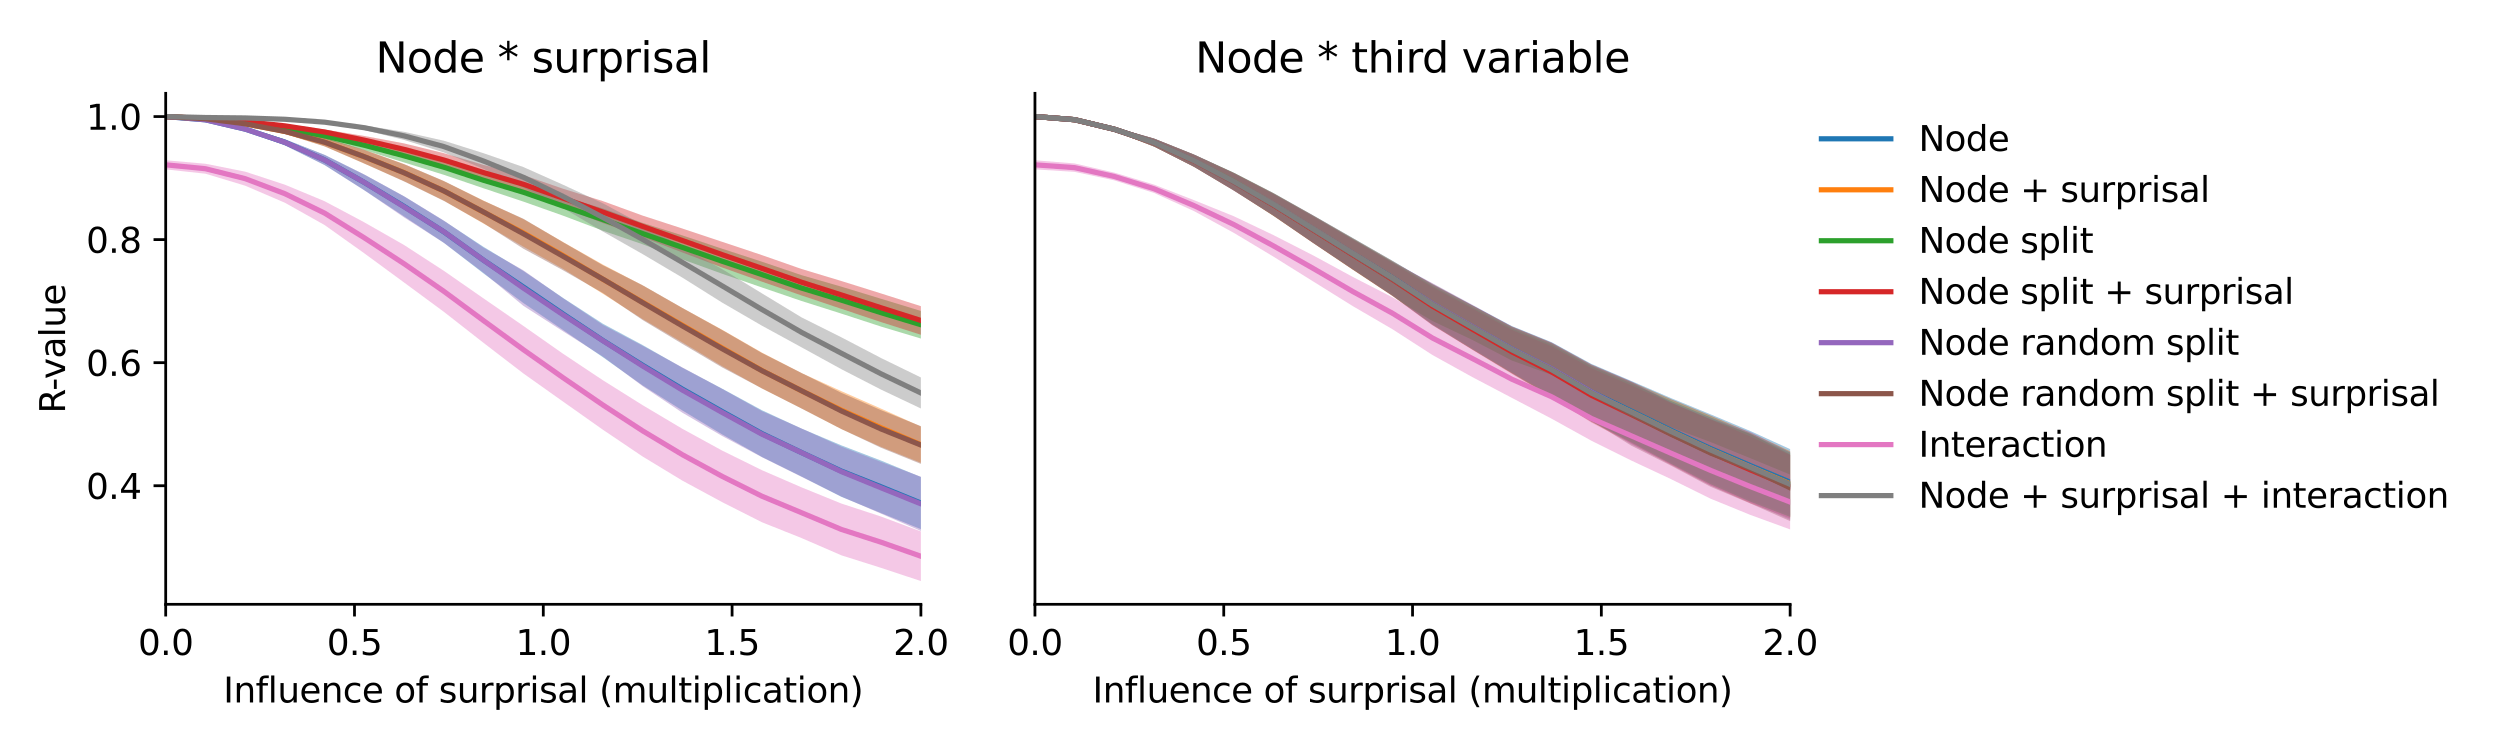 <?xml version="1.0" encoding="utf-8" standalone="no"?>
<!DOCTYPE svg PUBLIC "-//W3C//DTD SVG 1.1//EN"
  "http://www.w3.org/Graphics/SVG/1.1/DTD/svg11.dtd">
<svg xmlns:xlink="http://www.w3.org/1999/xlink" width="720pt" height="216pt" viewBox="0 0 720 216" xmlns="http://www.w3.org/2000/svg" version="1.1">
 <defs>
  <style type="text/css">*{stroke-linejoin: round; stroke-linecap: butt}</style>
 </defs>
 <g id="figure_1">
  <g id="patch_1">
   <path d="M 0 216 
L 720 216 
L 720 0 
L 0 0 
z
" style="fill: #ffffff"/>
  </g>
  <g id="axes_1">
   <g id="patch_2">
    <path d="M 47.72 174.04 
L 265.215 174.04 
L 265.215 26.88 
L 47.72 26.88 
z
" style="fill: #ffffff"/>
   </g>
   <g id="PolyCollection_1">
    <path d="M 47.72 33.569 
L 47.72 33.569 
L 59.167 34.616 
L 70.614 37.628 
L 82.061 41.856 
L 93.508 47.551 
L 104.956 54.807 
L 116.403 62.349 
L 127.85 69.939 
L 139.297 78.787 
L 150.744 87.281 
L 162.191 95.063 
L 173.638 102.887 
L 185.085 111.011 
L 196.532 118.219 
L 207.979 125.111 
L 219.427 131.599 
L 230.874 137.256 
L 242.321 143.082 
L 253.768 147.774 
L 265.215 152.391 
L 265.215 137.382 
L 265.215 137.382 
L 253.768 132.655 
L 242.321 128.266 
L 230.874 123.449 
L 219.427 118.143 
L 207.979 111.934 
L 196.532 105.923 
L 185.085 99.383 
L 173.638 93.242 
L 162.191 85.828 
L 150.744 78.052 
L 139.297 71.124 
L 127.85 63.615 
L 116.403 56.586 
L 104.956 50.308 
L 93.508 44.597 
L 82.061 40.104 
L 70.614 36.737 
L 59.167 34.378 
L 47.72 33.569 
z
" clip-path="url(#p547ce42633)" style="fill: #1f77b4; fill-opacity: 0.4"/>
   </g>
   <g id="PolyCollection_2">
    <path d="M 47.72 33.569 
L 47.72 33.569 
L 59.167 34.31 
L 70.614 36.011 
L 82.061 38.533 
L 93.508 42.166 
L 104.956 47.13 
L 116.403 52.187 
L 127.85 57.805 
L 139.297 64.416 
L 150.744 71.057 
L 162.191 77.474 
L 173.638 84.62 
L 185.085 91.92 
L 196.532 98.628 
L 207.979 105.477 
L 219.427 111.872 
L 230.874 117.643 
L 242.321 123.582 
L 253.768 128.732 
L 265.215 133.301 
L 265.215 122.842 
L 265.215 122.842 
L 253.768 117.694 
L 242.321 112.659 
L 230.874 107.461 
L 219.427 101.544 
L 207.979 94.967 
L 196.532 88.72 
L 185.085 82.195 
L 173.638 76.202 
L 162.191 69.728 
L 150.744 63.114 
L 139.297 57.802 
L 127.85 52.188 
L 116.403 47.298 
L 104.956 43.201 
L 93.508 39.732 
L 82.061 37.142 
L 70.614 35.309 
L 59.167 34.089 
L 47.72 33.569 
z
" clip-path="url(#p547ce42633)" style="fill: #ff7f0e; fill-opacity: 0.4"/>
   </g>
   <g id="PolyCollection_3">
    <path d="M 47.72 33.569 
L 47.72 33.569 
L 59.167 34.335 
L 70.614 35.753 
L 82.061 37.545 
L 93.508 40.03 
L 104.956 43.236 
L 116.403 46.796 
L 127.85 50.351 
L 139.297 54.245 
L 150.744 58.069 
L 162.191 62.125 
L 173.638 66.451 
L 185.085 70.358 
L 196.532 74.705 
L 207.979 78.845 
L 219.427 82.788 
L 230.874 86.697 
L 242.321 90.324 
L 253.768 94.065 
L 265.215 97.502 
L 265.215 89.551 
L 265.215 89.551 
L 253.768 86.058 
L 242.321 82.56 
L 230.874 79.258 
L 219.427 75.368 
L 207.979 71.636 
L 196.532 67.798 
L 185.085 64.197 
L 173.638 60.039 
L 162.191 56.583 
L 150.744 52.684 
L 139.297 49.629 
L 127.85 45.975 
L 116.403 42.983 
L 104.956 40.454 
L 93.508 38.247 
L 82.061 36.425 
L 70.614 35.078 
L 59.167 34.196 
L 47.72 33.569 
z
" clip-path="url(#p547ce42633)" style="fill: #2ca02c; fill-opacity: 0.4"/>
   </g>
   <g id="PolyCollection_4">
    <path d="M 47.72 33.57 
L 47.72 33.57 
L 59.167 34.235 
L 70.614 35.291 
L 82.061 36.687 
L 93.508 38.732 
L 104.956 41.581 
L 116.403 44.751 
L 127.85 48.053 
L 139.297 51.919 
L 150.744 55.727 
L 162.191 59.812 
L 173.638 64.256 
L 185.085 68.322 
L 196.532 72.725 
L 207.979 77.038 
L 219.427 81.117 
L 230.874 85.105 
L 242.321 88.949 
L 253.768 92.778 
L 265.215 96.415 
L 265.215 88.179 
L 265.215 88.179 
L 253.768 84.521 
L 242.321 80.935 
L 230.874 77.476 
L 219.427 73.469 
L 207.979 69.644 
L 196.532 65.819 
L 185.085 62.096 
L 173.638 57.924 
L 162.191 54.37 
L 150.744 50.429 
L 139.297 47.507 
L 127.85 44.124 
L 116.403 41.303 
L 104.956 39.166 
L 93.508 37.308 
L 82.061 35.809 
L 70.614 34.743 
L 59.167 34.065 
L 47.72 33.57 
z
" clip-path="url(#p547ce42633)" style="fill: #d62728; fill-opacity: 0.4"/>
   </g>
   <g id="PolyCollection_5">
    <path d="M 47.72 33.569 
L 47.72 33.569 
L 59.167 34.624 
L 70.614 37.623 
L 82.061 41.885 
L 93.508 47.544 
L 104.956 54.825 
L 116.403 62.637 
L 127.85 69.954 
L 139.297 78.582 
L 150.744 88.091 
L 162.191 95.441 
L 173.638 102.69 
L 185.085 111.217 
L 196.532 118.871 
L 207.979 125.57 
L 219.427 131.676 
L 230.874 137.341 
L 242.321 143.019 
L 253.768 147.946 
L 265.215 152.925 
L 265.215 137.305 
L 265.215 137.305 
L 253.768 133.054 
L 242.321 128.633 
L 230.874 123.418 
L 219.427 118.4 
L 207.979 112.001 
L 196.532 105.829 
L 185.085 99.603 
L 173.638 93.584 
L 162.191 85.915 
L 150.744 77.858 
L 139.297 71.354 
L 127.85 63.541 
L 116.403 56.538 
L 104.956 50.279 
L 93.508 44.645 
L 82.061 40.113 
L 70.614 36.737 
L 59.167 34.378 
L 47.72 33.569 
z
" clip-path="url(#p547ce42633)" style="fill: #9467bd; fill-opacity: 0.4"/>
   </g>
   <g id="PolyCollection_6">
    <path d="M 47.72 33.57 
L 47.72 33.57 
L 59.167 34.311 
L 70.614 35.998 
L 82.061 38.547 
L 93.508 42.173 
L 104.956 47.114 
L 116.403 52.268 
L 127.85 57.866 
L 139.297 64.315 
L 150.744 71.638 
L 162.191 77.866 
L 173.638 84.403 
L 185.085 92.179 
L 196.532 99.055 
L 207.979 105.824 
L 219.427 111.866 
L 230.874 117.675 
L 242.321 123.574 
L 253.768 128.98 
L 265.215 133.612 
L 265.215 122.743 
L 265.215 122.743 
L 253.768 118.142 
L 242.321 113.147 
L 230.874 107.44 
L 219.427 101.664 
L 207.979 95.051 
L 196.532 88.697 
L 185.085 82.165 
L 173.638 76.401 
L 162.191 69.776 
L 150.744 63.006 
L 139.297 57.851 
L 127.85 52.134 
L 116.403 47.283 
L 104.956 43.175 
L 93.508 39.754 
L 82.061 37.158 
L 70.614 35.32 
L 59.167 34.094 
L 47.72 33.57 
z
" clip-path="url(#p547ce42633)" style="fill: #8c564b; fill-opacity: 0.4"/>
   </g>
   <g id="PolyCollection_7">
    <path d="M 47.72 46.15 
L 47.72 48.784 
L 59.167 50.029 
L 70.614 53.481 
L 82.061 58.399 
L 93.508 64.828 
L 104.956 72.979 
L 116.403 81.385 
L 127.85 89.822 
L 139.297 98.776 
L 150.744 107.565 
L 162.191 115.685 
L 173.638 123.769 
L 185.085 131.484 
L 196.532 138.427 
L 207.979 144.617 
L 219.427 150.402 
L 230.874 154.977 
L 242.321 159.936 
L 253.768 163.551 
L 265.215 167.351 
L 265.215 153.051 
L 265.215 153.051 
L 253.768 148.779 
L 242.321 145.023 
L 230.874 140.371 
L 219.427 135.408 
L 207.979 129.766 
L 196.532 123.5 
L 185.085 116.696 
L 173.638 109.517 
L 162.191 101.907 
L 150.744 93.875 
L 139.297 85.967 
L 127.85 78.009 
L 116.403 70.581 
L 104.956 64.053 
L 93.508 57.957 
L 82.061 53.193 
L 70.614 49.437 
L 59.167 47.162 
L 47.72 46.15 
z
" clip-path="url(#p547ce42633)" style="fill: #e377c2; fill-opacity: 0.4"/>
   </g>
   <g id="PolyCollection_8">
    <path d="M 47.72 33.569 
L 47.72 33.569 
L 59.167 33.876 
L 70.614 34.014 
L 82.061 34.495 
L 93.508 35.529 
L 104.956 37.456 
L 116.403 40.311 
L 127.85 43.919 
L 139.297 48.653 
L 150.744 54.004 
L 162.191 59.949 
L 173.638 66.69 
L 185.085 73.193 
L 196.532 79.961 
L 207.979 87.153 
L 219.427 93.797 
L 230.874 100.05 
L 242.321 106.333 
L 253.768 112.222 
L 265.215 117.649 
L 265.215 108.709 
L 265.215 108.709 
L 253.768 103.129 
L 242.321 97.146 
L 230.874 91.423 
L 219.427 84.479 
L 207.979 77.502 
L 196.532 71.175 
L 185.085 64.704 
L 173.638 58.557 
L 162.191 53.225 
L 150.744 48.119 
L 139.297 44.136 
L 127.85 40.531 
L 116.403 37.969 
L 104.956 36.122 
L 93.508 34.841 
L 82.061 34.207 
L 70.614 33.919 
L 59.167 33.81 
L 47.72 33.569 
z
" clip-path="url(#p547ce42633)" style="fill: #7f7f7f; fill-opacity: 0.4"/>
   </g>
   <g id="matplotlib.axis_1">
    <g id="xtick_1">
     <g id="line2d_1">
      <defs>
       <path id="m1bcaf56728" d="M 0 0 
L 0 3.5 
" style="stroke: #000000; stroke-width: 0.8"/>
      </defs>
      <g>
       <use xlink:href="#m1bcaf56728" x="47.72" y="174.04" style="stroke: #000000; stroke-width: 0.8"/>
      </g>
     </g>
     <g id="text_1">
      <!-- 0.0 -->
      <g transform="translate(39.768 188.638)scale(0.1 -0.1)">
       <defs>
        <path id="DejaVuSans-30" d="M 2034 4250 
Q 1547 4250 1301 3770 
Q 1056 3291 1056 2328 
Q 1056 1369 1301 889 
Q 1547 409 2034 409 
Q 2525 409 2770 889 
Q 3016 1369 3016 2328 
Q 3016 3291 2770 3770 
Q 2525 4250 2034 4250 
z
M 2034 4750 
Q 2819 4750 3233 4129 
Q 3647 3509 3647 2328 
Q 3647 1150 3233 529 
Q 2819 -91 2034 -91 
Q 1250 -91 836 529 
Q 422 1150 422 2328 
Q 422 3509 836 4129 
Q 1250 4750 2034 4750 
z
" transform="scale(0.016)"/>
        <path id="DejaVuSans-2e" d="M 684 794 
L 1344 794 
L 1344 0 
L 684 0 
L 684 794 
z
" transform="scale(0.016)"/>
       </defs>
       <use xlink:href="#DejaVuSans-30"/>
       <use xlink:href="#DejaVuSans-2e" x="63.623"/>
       <use xlink:href="#DejaVuSans-30" x="95.41"/>
      </g>
     </g>
    </g>
    <g id="xtick_2">
     <g id="line2d_2">
      <g>
       <use xlink:href="#m1bcaf56728" x="102.094" y="174.04" style="stroke: #000000; stroke-width: 0.8"/>
      </g>
     </g>
     <g id="text_2">
      <!-- 0.5 -->
      <g transform="translate(94.142 188.638)scale(0.1 -0.1)">
       <defs>
        <path id="DejaVuSans-35" d="M 691 4666 
L 3169 4666 
L 3169 4134 
L 1269 4134 
L 1269 2991 
Q 1406 3038 1543 3061 
Q 1681 3084 1819 3084 
Q 2600 3084 3056 2656 
Q 3513 2228 3513 1497 
Q 3513 744 3044 326 
Q 2575 -91 1722 -91 
Q 1428 -91 1123 -41 
Q 819 9 494 109 
L 494 744 
Q 775 591 1075 516 
Q 1375 441 1709 441 
Q 2250 441 2565 725 
Q 2881 1009 2881 1497 
Q 2881 1984 2565 2268 
Q 2250 2553 1709 2553 
Q 1456 2553 1204 2497 
Q 953 2441 691 2322 
L 691 4666 
z
" transform="scale(0.016)"/>
       </defs>
       <use xlink:href="#DejaVuSans-30"/>
       <use xlink:href="#DejaVuSans-2e" x="63.623"/>
       <use xlink:href="#DejaVuSans-35" x="95.41"/>
      </g>
     </g>
    </g>
    <g id="xtick_3">
     <g id="line2d_3">
      <g>
       <use xlink:href="#m1bcaf56728" x="156.468" y="174.04" style="stroke: #000000; stroke-width: 0.8"/>
      </g>
     </g>
     <g id="text_3">
      <!-- 1.0 -->
      <g transform="translate(148.516 188.638)scale(0.1 -0.1)">
       <defs>
        <path id="DejaVuSans-31" d="M 794 531 
L 1825 531 
L 1825 4091 
L 703 3866 
L 703 4441 
L 1819 4666 
L 2450 4666 
L 2450 531 
L 3481 531 
L 3481 0 
L 794 0 
L 794 531 
z
" transform="scale(0.016)"/>
       </defs>
       <use xlink:href="#DejaVuSans-31"/>
       <use xlink:href="#DejaVuSans-2e" x="63.623"/>
       <use xlink:href="#DejaVuSans-30" x="95.41"/>
      </g>
     </g>
    </g>
    <g id="xtick_4">
     <g id="line2d_4">
      <g>
       <use xlink:href="#m1bcaf56728" x="210.841" y="174.04" style="stroke: #000000; stroke-width: 0.8"/>
      </g>
     </g>
     <g id="text_4">
      <!-- 1.5 -->
      <g transform="translate(202.89 188.638)scale(0.1 -0.1)">
       <use xlink:href="#DejaVuSans-31"/>
       <use xlink:href="#DejaVuSans-2e" x="63.623"/>
       <use xlink:href="#DejaVuSans-35" x="95.41"/>
      </g>
     </g>
    </g>
    <g id="xtick_5">
     <g id="line2d_5">
      <g>
       <use xlink:href="#m1bcaf56728" x="265.215" y="174.04" style="stroke: #000000; stroke-width: 0.8"/>
      </g>
     </g>
     <g id="text_5">
      <!-- 2.0 -->
      <g transform="translate(257.263 188.638)scale(0.1 -0.1)">
       <defs>
        <path id="DejaVuSans-32" d="M 1228 531 
L 3431 531 
L 3431 0 
L 469 0 
L 469 531 
Q 828 903 1448 1529 
Q 2069 2156 2228 2338 
Q 2531 2678 2651 2914 
Q 2772 3150 2772 3378 
Q 2772 3750 2511 3984 
Q 2250 4219 1831 4219 
Q 1534 4219 1204 4116 
Q 875 4013 500 3803 
L 500 4441 
Q 881 4594 1212 4672 
Q 1544 4750 1819 4750 
Q 2544 4750 2975 4387 
Q 3406 4025 3406 3419 
Q 3406 3131 3298 2873 
Q 3191 2616 2906 2266 
Q 2828 2175 2409 1742 
Q 1991 1309 1228 531 
z
" transform="scale(0.016)"/>
       </defs>
       <use xlink:href="#DejaVuSans-32"/>
       <use xlink:href="#DejaVuSans-2e" x="63.623"/>
       <use xlink:href="#DejaVuSans-30" x="95.41"/>
      </g>
     </g>
    </g>
    <g id="text_6">
     <!-- Influence of surprisal (multiplication) -->
     <g transform="translate(64.321 202.317)scale(0.1 -0.1)">
      <defs>
       <path id="DejaVuSans-49" d="M 628 4666 
L 1259 4666 
L 1259 0 
L 628 0 
L 628 4666 
z
" transform="scale(0.016)"/>
       <path id="DejaVuSans-6e" d="M 3513 2113 
L 3513 0 
L 2938 0 
L 2938 2094 
Q 2938 2591 2744 2837 
Q 2550 3084 2163 3084 
Q 1697 3084 1428 2787 
Q 1159 2491 1159 1978 
L 1159 0 
L 581 0 
L 581 3500 
L 1159 3500 
L 1159 2956 
Q 1366 3272 1645 3428 
Q 1925 3584 2291 3584 
Q 2894 3584 3203 3211 
Q 3513 2838 3513 2113 
z
" transform="scale(0.016)"/>
       <path id="DejaVuSans-66" d="M 2375 4863 
L 2375 4384 
L 1825 4384 
Q 1516 4384 1395 4259 
Q 1275 4134 1275 3809 
L 1275 3500 
L 2222 3500 
L 2222 3053 
L 1275 3053 
L 1275 0 
L 697 0 
L 697 3053 
L 147 3053 
L 147 3500 
L 697 3500 
L 697 3744 
Q 697 4328 969 4595 
Q 1241 4863 1831 4863 
L 2375 4863 
z
" transform="scale(0.016)"/>
       <path id="DejaVuSans-6c" d="M 603 4863 
L 1178 4863 
L 1178 0 
L 603 0 
L 603 4863 
z
" transform="scale(0.016)"/>
       <path id="DejaVuSans-75" d="M 544 1381 
L 544 3500 
L 1119 3500 
L 1119 1403 
Q 1119 906 1312 657 
Q 1506 409 1894 409 
Q 2359 409 2629 706 
Q 2900 1003 2900 1516 
L 2900 3500 
L 3475 3500 
L 3475 0 
L 2900 0 
L 2900 538 
Q 2691 219 2414 64 
Q 2138 -91 1772 -91 
Q 1169 -91 856 284 
Q 544 659 544 1381 
z
M 1991 3584 
L 1991 3584 
z
" transform="scale(0.016)"/>
       <path id="DejaVuSans-65" d="M 3597 1894 
L 3597 1613 
L 953 1613 
Q 991 1019 1311 708 
Q 1631 397 2203 397 
Q 2534 397 2845 478 
Q 3156 559 3463 722 
L 3463 178 
Q 3153 47 2828 -22 
Q 2503 -91 2169 -91 
Q 1331 -91 842 396 
Q 353 884 353 1716 
Q 353 2575 817 3079 
Q 1281 3584 2069 3584 
Q 2775 3584 3186 3129 
Q 3597 2675 3597 1894 
z
M 3022 2063 
Q 3016 2534 2758 2815 
Q 2500 3097 2075 3097 
Q 1594 3097 1305 2825 
Q 1016 2553 972 2059 
L 3022 2063 
z
" transform="scale(0.016)"/>
       <path id="DejaVuSans-63" d="M 3122 3366 
L 3122 2828 
Q 2878 2963 2633 3030 
Q 2388 3097 2138 3097 
Q 1578 3097 1268 2742 
Q 959 2388 959 1747 
Q 959 1106 1268 751 
Q 1578 397 2138 397 
Q 2388 397 2633 464 
Q 2878 531 3122 666 
L 3122 134 
Q 2881 22 2623 -34 
Q 2366 -91 2075 -91 
Q 1284 -91 818 406 
Q 353 903 353 1747 
Q 353 2603 823 3093 
Q 1294 3584 2113 3584 
Q 2378 3584 2631 3529 
Q 2884 3475 3122 3366 
z
" transform="scale(0.016)"/>
       <path id="DejaVuSans-20" transform="scale(0.016)"/>
       <path id="DejaVuSans-6f" d="M 1959 3097 
Q 1497 3097 1228 2736 
Q 959 2375 959 1747 
Q 959 1119 1226 758 
Q 1494 397 1959 397 
Q 2419 397 2687 759 
Q 2956 1122 2956 1747 
Q 2956 2369 2687 2733 
Q 2419 3097 1959 3097 
z
M 1959 3584 
Q 2709 3584 3137 3096 
Q 3566 2609 3566 1747 
Q 3566 888 3137 398 
Q 2709 -91 1959 -91 
Q 1206 -91 779 398 
Q 353 888 353 1747 
Q 353 2609 779 3096 
Q 1206 3584 1959 3584 
z
" transform="scale(0.016)"/>
       <path id="DejaVuSans-73" d="M 2834 3397 
L 2834 2853 
Q 2591 2978 2328 3040 
Q 2066 3103 1784 3103 
Q 1356 3103 1142 2972 
Q 928 2841 928 2578 
Q 928 2378 1081 2264 
Q 1234 2150 1697 2047 
L 1894 2003 
Q 2506 1872 2764 1633 
Q 3022 1394 3022 966 
Q 3022 478 2636 193 
Q 2250 -91 1575 -91 
Q 1294 -91 989 -36 
Q 684 19 347 128 
L 347 722 
Q 666 556 975 473 
Q 1284 391 1588 391 
Q 1994 391 2212 530 
Q 2431 669 2431 922 
Q 2431 1156 2273 1281 
Q 2116 1406 1581 1522 
L 1381 1569 
Q 847 1681 609 1914 
Q 372 2147 372 2553 
Q 372 3047 722 3315 
Q 1072 3584 1716 3584 
Q 2034 3584 2315 3537 
Q 2597 3491 2834 3397 
z
" transform="scale(0.016)"/>
       <path id="DejaVuSans-72" d="M 2631 2963 
Q 2534 3019 2420 3045 
Q 2306 3072 2169 3072 
Q 1681 3072 1420 2755 
Q 1159 2438 1159 1844 
L 1159 0 
L 581 0 
L 581 3500 
L 1159 3500 
L 1159 2956 
Q 1341 3275 1631 3429 
Q 1922 3584 2338 3584 
Q 2397 3584 2469 3576 
Q 2541 3569 2628 3553 
L 2631 2963 
z
" transform="scale(0.016)"/>
       <path id="DejaVuSans-70" d="M 1159 525 
L 1159 -1331 
L 581 -1331 
L 581 3500 
L 1159 3500 
L 1159 2969 
Q 1341 3281 1617 3432 
Q 1894 3584 2278 3584 
Q 2916 3584 3314 3078 
Q 3713 2572 3713 1747 
Q 3713 922 3314 415 
Q 2916 -91 2278 -91 
Q 1894 -91 1617 61 
Q 1341 213 1159 525 
z
M 3116 1747 
Q 3116 2381 2855 2742 
Q 2594 3103 2138 3103 
Q 1681 3103 1420 2742 
Q 1159 2381 1159 1747 
Q 1159 1113 1420 752 
Q 1681 391 2138 391 
Q 2594 391 2855 752 
Q 3116 1113 3116 1747 
z
" transform="scale(0.016)"/>
       <path id="DejaVuSans-69" d="M 603 3500 
L 1178 3500 
L 1178 0 
L 603 0 
L 603 3500 
z
M 603 4863 
L 1178 4863 
L 1178 4134 
L 603 4134 
L 603 4863 
z
" transform="scale(0.016)"/>
       <path id="DejaVuSans-61" d="M 2194 1759 
Q 1497 1759 1228 1600 
Q 959 1441 959 1056 
Q 959 750 1161 570 
Q 1363 391 1709 391 
Q 2188 391 2477 730 
Q 2766 1069 2766 1631 
L 2766 1759 
L 2194 1759 
z
M 3341 1997 
L 3341 0 
L 2766 0 
L 2766 531 
Q 2569 213 2275 61 
Q 1981 -91 1556 -91 
Q 1019 -91 701 211 
Q 384 513 384 1019 
Q 384 1609 779 1909 
Q 1175 2209 1959 2209 
L 2766 2209 
L 2766 2266 
Q 2766 2663 2505 2880 
Q 2244 3097 1772 3097 
Q 1472 3097 1187 3025 
Q 903 2953 641 2809 
L 641 3341 
Q 956 3463 1253 3523 
Q 1550 3584 1831 3584 
Q 2591 3584 2966 3190 
Q 3341 2797 3341 1997 
z
" transform="scale(0.016)"/>
       <path id="DejaVuSans-28" d="M 1984 4856 
Q 1566 4138 1362 3434 
Q 1159 2731 1159 2009 
Q 1159 1288 1364 580 
Q 1569 -128 1984 -844 
L 1484 -844 
Q 1016 -109 783 600 
Q 550 1309 550 2009 
Q 550 2706 781 3412 
Q 1013 4119 1484 4856 
L 1984 4856 
z
" transform="scale(0.016)"/>
       <path id="DejaVuSans-6d" d="M 3328 2828 
Q 3544 3216 3844 3400 
Q 4144 3584 4550 3584 
Q 5097 3584 5394 3201 
Q 5691 2819 5691 2113 
L 5691 0 
L 5113 0 
L 5113 2094 
Q 5113 2597 4934 2840 
Q 4756 3084 4391 3084 
Q 3944 3084 3684 2787 
Q 3425 2491 3425 1978 
L 3425 0 
L 2847 0 
L 2847 2094 
Q 2847 2600 2669 2842 
Q 2491 3084 2119 3084 
Q 1678 3084 1418 2786 
Q 1159 2488 1159 1978 
L 1159 0 
L 581 0 
L 581 3500 
L 1159 3500 
L 1159 2956 
Q 1356 3278 1631 3431 
Q 1906 3584 2284 3584 
Q 2666 3584 2933 3390 
Q 3200 3197 3328 2828 
z
" transform="scale(0.016)"/>
       <path id="DejaVuSans-74" d="M 1172 4494 
L 1172 3500 
L 2356 3500 
L 2356 3053 
L 1172 3053 
L 1172 1153 
Q 1172 725 1289 603 
Q 1406 481 1766 481 
L 2356 481 
L 2356 0 
L 1766 0 
Q 1100 0 847 248 
Q 594 497 594 1153 
L 594 3053 
L 172 3053 
L 172 3500 
L 594 3500 
L 594 4494 
L 1172 4494 
z
" transform="scale(0.016)"/>
       <path id="DejaVuSans-29" d="M 513 4856 
L 1013 4856 
Q 1481 4119 1714 3412 
Q 1947 2706 1947 2009 
Q 1947 1309 1714 600 
Q 1481 -109 1013 -844 
L 513 -844 
Q 928 -128 1133 580 
Q 1338 1288 1338 2009 
Q 1338 2731 1133 3434 
Q 928 4138 513 4856 
z
" transform="scale(0.016)"/>
      </defs>
      <use xlink:href="#DejaVuSans-49"/>
      <use xlink:href="#DejaVuSans-6e" x="29.492"/>
      <use xlink:href="#DejaVuSans-66" x="92.871"/>
      <use xlink:href="#DejaVuSans-6c" x="128.076"/>
      <use xlink:href="#DejaVuSans-75" x="155.859"/>
      <use xlink:href="#DejaVuSans-65" x="219.238"/>
      <use xlink:href="#DejaVuSans-6e" x="280.762"/>
      <use xlink:href="#DejaVuSans-63" x="344.141"/>
      <use xlink:href="#DejaVuSans-65" x="399.121"/>
      <use xlink:href="#DejaVuSans-20" x="460.645"/>
      <use xlink:href="#DejaVuSans-6f" x="492.432"/>
      <use xlink:href="#DejaVuSans-66" x="553.613"/>
      <use xlink:href="#DejaVuSans-20" x="588.818"/>
      <use xlink:href="#DejaVuSans-73" x="620.605"/>
      <use xlink:href="#DejaVuSans-75" x="672.705"/>
      <use xlink:href="#DejaVuSans-72" x="736.084"/>
      <use xlink:href="#DejaVuSans-70" x="777.197"/>
      <use xlink:href="#DejaVuSans-72" x="840.674"/>
      <use xlink:href="#DejaVuSans-69" x="881.787"/>
      <use xlink:href="#DejaVuSans-73" x="909.57"/>
      <use xlink:href="#DejaVuSans-61" x="961.67"/>
      <use xlink:href="#DejaVuSans-6c" x="1022.949"/>
      <use xlink:href="#DejaVuSans-20" x="1050.732"/>
      <use xlink:href="#DejaVuSans-28" x="1082.52"/>
      <use xlink:href="#DejaVuSans-6d" x="1121.533"/>
      <use xlink:href="#DejaVuSans-75" x="1218.945"/>
      <use xlink:href="#DejaVuSans-6c" x="1282.324"/>
      <use xlink:href="#DejaVuSans-74" x="1310.107"/>
      <use xlink:href="#DejaVuSans-69" x="1349.316"/>
      <use xlink:href="#DejaVuSans-70" x="1377.1"/>
      <use xlink:href="#DejaVuSans-6c" x="1440.576"/>
      <use xlink:href="#DejaVuSans-69" x="1468.359"/>
      <use xlink:href="#DejaVuSans-63" x="1496.143"/>
      <use xlink:href="#DejaVuSans-61" x="1551.123"/>
      <use xlink:href="#DejaVuSans-74" x="1612.402"/>
      <use xlink:href="#DejaVuSans-69" x="1651.611"/>
      <use xlink:href="#DejaVuSans-6f" x="1679.395"/>
      <use xlink:href="#DejaVuSans-6e" x="1740.576"/>
      <use xlink:href="#DejaVuSans-29" x="1803.955"/>
     </g>
    </g>
   </g>
   <g id="matplotlib.axis_2">
    <g id="ytick_1">
     <g id="line2d_6">
      <defs>
       <path id="m7dc53c5965" d="M 0 0 
L -3.5 0 
" style="stroke: #000000; stroke-width: 0.8"/>
      </defs>
      <g>
       <use xlink:href="#m7dc53c5965" x="47.72" y="139.888" style="stroke: #000000; stroke-width: 0.8"/>
      </g>
     </g>
     <g id="text_7">
      <!-- 0.4 -->
      <g transform="translate(24.817 143.687)scale(0.1 -0.1)">
       <defs>
        <path id="DejaVuSans-34" d="M 2419 4116 
L 825 1625 
L 2419 1625 
L 2419 4116 
z
M 2253 4666 
L 3047 4666 
L 3047 1625 
L 3713 1625 
L 3713 1100 
L 3047 1100 
L 3047 0 
L 2419 0 
L 2419 1100 
L 313 1100 
L 313 1709 
L 2253 4666 
z
" transform="scale(0.016)"/>
       </defs>
       <use xlink:href="#DejaVuSans-30"/>
       <use xlink:href="#DejaVuSans-2e" x="63.623"/>
       <use xlink:href="#DejaVuSans-34" x="95.41"/>
      </g>
     </g>
    </g>
    <g id="ytick_2">
     <g id="line2d_7">
      <g>
       <use xlink:href="#m7dc53c5965" x="47.72" y="104.448" style="stroke: #000000; stroke-width: 0.8"/>
      </g>
     </g>
     <g id="text_8">
      <!-- 0.6 -->
      <g transform="translate(24.817 108.248)scale(0.1 -0.1)">
       <defs>
        <path id="DejaVuSans-36" d="M 2113 2584 
Q 1688 2584 1439 2293 
Q 1191 2003 1191 1497 
Q 1191 994 1439 701 
Q 1688 409 2113 409 
Q 2538 409 2786 701 
Q 3034 994 3034 1497 
Q 3034 2003 2786 2293 
Q 2538 2584 2113 2584 
z
M 3366 4563 
L 3366 3988 
Q 3128 4100 2886 4159 
Q 2644 4219 2406 4219 
Q 1781 4219 1451 3797 
Q 1122 3375 1075 2522 
Q 1259 2794 1537 2939 
Q 1816 3084 2150 3084 
Q 2853 3084 3261 2657 
Q 3669 2231 3669 1497 
Q 3669 778 3244 343 
Q 2819 -91 2113 -91 
Q 1303 -91 875 529 
Q 447 1150 447 2328 
Q 447 3434 972 4092 
Q 1497 4750 2381 4750 
Q 2619 4750 2861 4703 
Q 3103 4656 3366 4563 
z
" transform="scale(0.016)"/>
       </defs>
       <use xlink:href="#DejaVuSans-30"/>
       <use xlink:href="#DejaVuSans-2e" x="63.623"/>
       <use xlink:href="#DejaVuSans-36" x="95.41"/>
      </g>
     </g>
    </g>
    <g id="ytick_3">
     <g id="line2d_8">
      <g>
       <use xlink:href="#m7dc53c5965" x="47.72" y="69.009" style="stroke: #000000; stroke-width: 0.8"/>
      </g>
     </g>
     <g id="text_9">
      <!-- 0.8 -->
      <g transform="translate(24.817 72.808)scale(0.1 -0.1)">
       <defs>
        <path id="DejaVuSans-38" d="M 2034 2216 
Q 1584 2216 1326 1975 
Q 1069 1734 1069 1313 
Q 1069 891 1326 650 
Q 1584 409 2034 409 
Q 2484 409 2743 651 
Q 3003 894 3003 1313 
Q 3003 1734 2745 1975 
Q 2488 2216 2034 2216 
z
M 1403 2484 
Q 997 2584 770 2862 
Q 544 3141 544 3541 
Q 544 4100 942 4425 
Q 1341 4750 2034 4750 
Q 2731 4750 3128 4425 
Q 3525 4100 3525 3541 
Q 3525 3141 3298 2862 
Q 3072 2584 2669 2484 
Q 3125 2378 3379 2068 
Q 3634 1759 3634 1313 
Q 3634 634 3220 271 
Q 2806 -91 2034 -91 
Q 1263 -91 848 271 
Q 434 634 434 1313 
Q 434 1759 690 2068 
Q 947 2378 1403 2484 
z
M 1172 3481 
Q 1172 3119 1398 2916 
Q 1625 2713 2034 2713 
Q 2441 2713 2670 2916 
Q 2900 3119 2900 3481 
Q 2900 3844 2670 4047 
Q 2441 4250 2034 4250 
Q 1625 4250 1398 4047 
Q 1172 3844 1172 3481 
z
" transform="scale(0.016)"/>
       </defs>
       <use xlink:href="#DejaVuSans-30"/>
       <use xlink:href="#DejaVuSans-2e" x="63.623"/>
       <use xlink:href="#DejaVuSans-38" x="95.41"/>
      </g>
     </g>
    </g>
    <g id="ytick_4">
     <g id="line2d_9">
      <g>
       <use xlink:href="#m7dc53c5965" x="47.72" y="33.569" style="stroke: #000000; stroke-width: 0.8"/>
      </g>
     </g>
     <g id="text_10">
      <!-- 1.0 -->
      <g transform="translate(24.817 37.368)scale(0.1 -0.1)">
       <use xlink:href="#DejaVuSans-31"/>
       <use xlink:href="#DejaVuSans-2e" x="63.623"/>
       <use xlink:href="#DejaVuSans-30" x="95.41"/>
      </g>
     </g>
    </g>
    <g id="text_11">
     <!-- R-value -->
     <g transform="translate(18.737 119.065)rotate(-90)scale(0.1 -0.1)">
      <defs>
       <path id="DejaVuSans-52" d="M 2841 2188 
Q 3044 2119 3236 1894 
Q 3428 1669 3622 1275 
L 4263 0 
L 3584 0 
L 2988 1197 
Q 2756 1666 2539 1819 
Q 2322 1972 1947 1972 
L 1259 1972 
L 1259 0 
L 628 0 
L 628 4666 
L 2053 4666 
Q 2853 4666 3247 4331 
Q 3641 3997 3641 3322 
Q 3641 2881 3436 2590 
Q 3231 2300 2841 2188 
z
M 1259 4147 
L 1259 2491 
L 2053 2491 
Q 2509 2491 2742 2702 
Q 2975 2913 2975 3322 
Q 2975 3731 2742 3939 
Q 2509 4147 2053 4147 
L 1259 4147 
z
" transform="scale(0.016)"/>
       <path id="DejaVuSans-2d" d="M 313 2009 
L 1997 2009 
L 1997 1497 
L 313 1497 
L 313 2009 
z
" transform="scale(0.016)"/>
       <path id="DejaVuSans-76" d="M 191 3500 
L 800 3500 
L 1894 563 
L 2988 3500 
L 3597 3500 
L 2284 0 
L 1503 0 
L 191 3500 
z
" transform="scale(0.016)"/>
      </defs>
      <use xlink:href="#DejaVuSans-52"/>
      <use xlink:href="#DejaVuSans-2d" x="65.482"/>
      <use xlink:href="#DejaVuSans-76" x="98.941"/>
      <use xlink:href="#DejaVuSans-61" x="158.121"/>
      <use xlink:href="#DejaVuSans-6c" x="219.4"/>
      <use xlink:href="#DejaVuSans-75" x="247.184"/>
      <use xlink:href="#DejaVuSans-65" x="310.562"/>
     </g>
    </g>
   </g>
   <g id="line2d_10">
    <path d="M 47.72 33.569 
L 59.167 34.497 
L 70.614 37.182 
L 82.061 40.98 
L 93.508 46.074 
L 104.956 52.557 
L 116.403 59.468 
L 127.85 66.777 
L 139.297 74.955 
L 150.744 82.666 
L 162.191 90.445 
L 173.638 98.064 
L 185.085 105.197 
L 196.532 112.071 
L 207.979 118.523 
L 219.427 124.871 
L 230.874 130.352 
L 242.321 135.674 
L 253.768 140.214 
L 265.215 144.886 
" clip-path="url(#p547ce42633)" style="fill: none; stroke: #1f77b4; stroke-width: 1.5; stroke-linecap: square"/>
   </g>
   <g id="line2d_11">
    <path d="M 47.72 33.569 
L 59.167 34.199 
L 70.614 35.66 
L 82.061 37.837 
L 93.508 40.949 
L 104.956 45.165 
L 116.403 49.743 
L 127.85 54.996 
L 139.297 61.109 
L 150.744 67.086 
L 162.191 73.601 
L 173.638 80.411 
L 185.085 87.057 
L 196.532 93.674 
L 207.979 100.222 
L 219.427 106.708 
L 230.874 112.552 
L 242.321 118.12 
L 253.768 123.213 
L 265.215 128.072 
" clip-path="url(#p547ce42633)" style="fill: none; stroke: #ff7f0e; stroke-width: 1.5; stroke-linecap: square"/>
   </g>
   <g id="line2d_12">
    <path d="M 47.72 33.569 
L 59.167 34.265 
L 70.614 35.416 
L 82.061 36.985 
L 93.508 39.139 
L 104.956 41.845 
L 116.403 44.89 
L 127.85 48.163 
L 139.297 51.937 
L 150.744 55.376 
L 162.191 59.354 
L 173.638 63.245 
L 185.085 67.278 
L 196.532 71.252 
L 207.979 75.24 
L 219.427 79.078 
L 230.874 82.977 
L 242.321 86.442 
L 253.768 90.062 
L 265.215 93.526 
" clip-path="url(#p547ce42633)" style="fill: none; stroke: #2ca02c; stroke-width: 1.5; stroke-linecap: square"/>
   </g>
   <g id="line2d_13">
    <path d="M 47.72 33.57 
L 59.167 34.15 
L 70.614 35.017 
L 82.061 36.248 
L 93.508 38.02 
L 104.956 40.373 
L 116.403 43.027 
L 127.85 46.089 
L 139.297 49.713 
L 150.744 53.078 
L 162.191 57.091 
L 173.638 61.09 
L 185.085 65.209 
L 196.532 69.272 
L 207.979 73.341 
L 219.427 77.293 
L 230.874 81.29 
L 242.321 84.942 
L 253.768 88.65 
L 265.215 92.297 
" clip-path="url(#p547ce42633)" style="fill: none; stroke: #d62728; stroke-width: 1.5; stroke-linecap: square"/>
   </g>
   <g id="line2d_14">
    <path d="M 47.72 33.569 
L 59.167 34.501 
L 70.614 37.18 
L 82.061 40.999 
L 93.508 46.094 
L 104.956 52.552 
L 116.403 59.588 
L 127.85 66.747 
L 139.297 74.968 
L 150.744 82.975 
L 162.191 90.678 
L 173.638 98.137 
L 185.085 105.41 
L 196.532 112.35 
L 207.979 118.786 
L 219.427 125.038 
L 230.874 130.379 
L 242.321 135.826 
L 253.768 140.5 
L 265.215 145.115 
" clip-path="url(#p547ce42633)" style="fill: none; stroke: #9467bd; stroke-width: 1.5; stroke-linecap: square"/>
   </g>
   <g id="line2d_15">
    <path d="M 47.72 33.57 
L 59.167 34.202 
L 70.614 35.659 
L 82.061 37.853 
L 93.508 40.964 
L 104.956 45.144 
L 116.403 49.776 
L 127.85 55 
L 139.297 61.083 
L 150.744 67.322 
L 162.191 73.821 
L 173.638 80.402 
L 185.085 87.172 
L 196.532 93.876 
L 207.979 100.437 
L 219.427 106.765 
L 230.874 112.557 
L 242.321 118.36 
L 253.768 123.561 
L 265.215 128.177 
" clip-path="url(#p547ce42633)" style="fill: none; stroke: #8c564b; stroke-width: 1.5; stroke-linecap: square"/>
   </g>
   <g id="line2d_16">
    <path d="M 47.72 47.467 
L 59.167 48.595 
L 70.614 51.459 
L 82.061 55.796 
L 93.508 61.392 
L 104.956 68.516 
L 116.403 75.983 
L 127.85 83.915 
L 139.297 92.372 
L 150.744 100.72 
L 162.191 108.796 
L 173.638 116.643 
L 185.085 124.09 
L 196.532 130.963 
L 207.979 137.191 
L 219.427 142.905 
L 230.874 147.674 
L 242.321 152.48 
L 253.768 156.165 
L 265.215 160.201 
" clip-path="url(#p547ce42633)" style="fill: none; stroke: #e377c2; stroke-width: 1.5; stroke-linecap: square"/>
   </g>
   <g id="line2d_17">
    <path d="M 47.72 33.569 
L 59.167 33.843 
L 70.614 33.966 
L 82.061 34.351 
L 93.508 35.185 
L 104.956 36.789 
L 116.403 39.14 
L 127.85 42.225 
L 139.297 46.394 
L 150.744 51.062 
L 162.191 56.587 
L 173.638 62.624 
L 185.085 68.948 
L 196.532 75.568 
L 207.979 82.327 
L 219.427 89.138 
L 230.874 95.737 
L 242.321 101.739 
L 253.768 107.676 
L 265.215 113.179 
" clip-path="url(#p547ce42633)" style="fill: none; stroke: #7f7f7f; stroke-width: 1.5; stroke-linecap: square"/>
   </g>
   <g id="patch_3">
    <path d="M 47.72 174.04 
L 47.72 26.88 
" style="fill: none; stroke: #000000; stroke-width: 0.8; stroke-linejoin: miter; stroke-linecap: square"/>
   </g>
   <g id="patch_4">
    <path d="M 47.72 174.04 
L 265.215 174.04 
" style="fill: none; stroke: #000000; stroke-width: 0.8; stroke-linejoin: miter; stroke-linecap: square"/>
   </g>
   <g id="text_12">
    <!-- Node * surprisal -->
    <g transform="translate(108.186 20.88)scale(0.12 -0.12)">
     <defs>
      <path id="DejaVuSans-4e" d="M 628 4666 
L 1478 4666 
L 3547 763 
L 3547 4666 
L 4159 4666 
L 4159 0 
L 3309 0 
L 1241 3903 
L 1241 0 
L 628 0 
L 628 4666 
z
" transform="scale(0.016)"/>
      <path id="DejaVuSans-64" d="M 2906 2969 
L 2906 4863 
L 3481 4863 
L 3481 0 
L 2906 0 
L 2906 525 
Q 2725 213 2448 61 
Q 2172 -91 1784 -91 
Q 1150 -91 751 415 
Q 353 922 353 1747 
Q 353 2572 751 3078 
Q 1150 3584 1784 3584 
Q 2172 3584 2448 3432 
Q 2725 3281 2906 2969 
z
M 947 1747 
Q 947 1113 1208 752 
Q 1469 391 1925 391 
Q 2381 391 2643 752 
Q 2906 1113 2906 1747 
Q 2906 2381 2643 2742 
Q 2381 3103 1925 3103 
Q 1469 3103 1208 2742 
Q 947 2381 947 1747 
z
" transform="scale(0.016)"/>
      <path id="DejaVuSans-2a" d="M 3009 3897 
L 1888 3291 
L 3009 2681 
L 2828 2375 
L 1778 3009 
L 1778 1831 
L 1422 1831 
L 1422 3009 
L 372 2375 
L 191 2681 
L 1313 3291 
L 191 3897 
L 372 4206 
L 1422 3572 
L 1422 4750 
L 1778 4750 
L 1778 3572 
L 2828 4206 
L 3009 3897 
z
" transform="scale(0.016)"/>
     </defs>
     <use xlink:href="#DejaVuSans-4e"/>
     <use xlink:href="#DejaVuSans-6f" x="74.805"/>
     <use xlink:href="#DejaVuSans-64" x="135.986"/>
     <use xlink:href="#DejaVuSans-65" x="199.463"/>
     <use xlink:href="#DejaVuSans-20" x="260.986"/>
     <use xlink:href="#DejaVuSans-2a" x="292.773"/>
     <use xlink:href="#DejaVuSans-20" x="342.773"/>
     <use xlink:href="#DejaVuSans-73" x="374.561"/>
     <use xlink:href="#DejaVuSans-75" x="426.66"/>
     <use xlink:href="#DejaVuSans-72" x="490.039"/>
     <use xlink:href="#DejaVuSans-70" x="531.152"/>
     <use xlink:href="#DejaVuSans-72" x="594.629"/>
     <use xlink:href="#DejaVuSans-69" x="635.742"/>
     <use xlink:href="#DejaVuSans-73" x="663.525"/>
     <use xlink:href="#DejaVuSans-61" x="715.625"/>
     <use xlink:href="#DejaVuSans-6c" x="776.904"/>
    </g>
   </g>
  </g>
  <g id="axes_2">
   <g id="patch_5">
    <path d="M 298.065 174.04 
L 515.56 174.04 
L 515.56 26.88 
L 298.065 26.88 
z
" style="fill: #ffffff"/>
   </g>
   <g id="PolyCollection_9">
    <path d="M 298.065 33.569 
L 298.065 33.569 
L 309.512 34.627 
L 320.959 37.774 
L 332.406 42.186 
L 343.853 47.965 
L 355.301 54.725 
L 366.748 62.03 
L 378.195 69.836 
L 389.642 77.515 
L 401.089 84.949 
L 412.536 93.222 
L 423.983 100.305 
L 435.43 107.219 
L 446.877 113.974 
L 458.324 121.048 
L 469.772 127.033 
L 481.219 133.14 
L 492.666 139.037 
L 504.113 144.041 
L 515.56 148.385 
L 515.56 129.353 
L 515.56 129.353 
L 504.113 124.141 
L 492.666 119.345 
L 481.219 114.642 
L 469.772 109.707 
L 458.324 104.808 
L 446.877 98.558 
L 435.43 93.916 
L 423.983 87.903 
L 412.536 81.901 
L 401.089 75.142 
L 389.642 68.568 
L 378.195 62.023 
L 366.748 55.592 
L 355.301 49.705 
L 343.853 44.503 
L 332.406 39.921 
L 320.959 36.671 
L 309.512 34.318 
L 298.065 33.569 
z
" clip-path="url(#p7869ef3600)" style="fill: #1f77b4; fill-opacity: 0.4"/>
   </g>
   <g id="PolyCollection_10">
    <path d="M 298.065 33.569 
L 298.065 33.569 
L 309.512 34.628 
L 320.959 37.781 
L 332.406 42.204 
L 343.853 47.981 
L 355.301 54.744 
L 366.748 62.077 
L 378.195 69.899 
L 389.642 77.59 
L 401.089 85.109 
L 412.536 93.427 
L 423.983 100.513 
L 435.43 107.45 
L 446.877 114.252 
L 458.324 121.362 
L 469.772 127.42 
L 481.219 133.518 
L 492.666 139.431 
L 504.113 144.42 
L 515.56 148.777 
L 515.56 129.928 
L 515.56 129.928 
L 504.113 124.597 
L 492.666 119.71 
L 481.219 114.97 
L 469.772 109.954 
L 458.324 105.05 
L 446.877 98.753 
L 435.43 94.104 
L 423.983 88.054 
L 412.536 82.019 
L 401.089 75.239 
L 389.642 68.656 
L 378.195 62.079 
L 366.748 55.636 
L 355.301 49.75 
L 343.853 44.531 
L 332.406 39.938 
L 320.959 36.677 
L 309.512 34.321 
L 298.065 33.569 
z
" clip-path="url(#p7869ef3600)" style="fill: #ff7f0e; fill-opacity: 0.4"/>
   </g>
   <g id="PolyCollection_11">
    <path d="M 298.065 33.569 
L 298.065 33.569 
L 309.512 34.632 
L 320.959 37.782 
L 332.406 42.218 
L 343.853 48.03 
L 355.301 54.801 
L 366.748 62.151 
L 378.195 69.96 
L 389.642 77.666 
L 401.089 85.191 
L 412.536 93.499 
L 423.983 100.602 
L 435.43 107.515 
L 446.877 114.309 
L 458.324 121.426 
L 469.772 127.387 
L 481.219 133.536 
L 492.666 139.417 
L 504.113 144.49 
L 515.56 148.818 
L 515.56 130.383 
L 515.56 130.383 
L 504.113 125.062 
L 492.666 120.252 
L 481.219 115.478 
L 469.772 110.481 
L 458.324 105.52 
L 446.877 99.277 
L 435.43 94.588 
L 423.983 88.462 
L 412.536 82.381 
L 401.089 75.517 
L 389.642 68.859 
L 378.195 62.273 
L 366.748 55.773 
L 355.301 49.807 
L 343.853 44.561 
L 332.406 39.956 
L 320.959 36.691 
L 309.512 34.323 
L 298.065 33.569 
z
" clip-path="url(#p7869ef3600)" style="fill: #2ca02c; fill-opacity: 0.4"/>
   </g>
   <g id="PolyCollection_12">
    <path d="M 298.065 33.57 
L 298.065 33.57 
L 309.512 34.633 
L 320.959 37.786 
L 332.406 42.228 
L 343.853 48.043 
L 355.301 54.817 
L 366.748 62.182 
L 378.195 70.009 
L 389.642 77.723 
L 401.089 85.274 
L 412.536 93.614 
L 423.983 100.721 
L 435.43 107.68 
L 446.877 114.522 
L 458.324 121.67 
L 469.772 127.729 
L 481.219 133.873 
L 492.666 139.837 
L 504.113 144.946 
L 515.56 149.321 
L 515.56 131.051 
L 515.56 131.051 
L 504.113 125.709 
L 492.666 120.818 
L 481.219 116.05 
L 469.772 110.988 
L 458.324 106.043 
L 446.877 99.735 
L 435.43 95.012 
L 423.983 88.829 
L 412.536 82.686 
L 401.089 75.785 
L 389.642 69.075 
L 378.195 62.421 
L 366.748 55.907 
L 355.301 49.896 
L 343.853 44.631 
L 332.406 39.992 
L 320.959 36.705 
L 309.512 34.327 
L 298.065 33.57 
z
" clip-path="url(#p7869ef3600)" style="fill: #d62728; fill-opacity: 0.4"/>
   </g>
   <g id="PolyCollection_13">
    <path d="M 298.065 33.569 
L 298.065 33.569 
L 309.512 34.63 
L 320.959 37.794 
L 332.406 42.185 
L 343.853 48.007 
L 355.301 54.863 
L 366.748 62 
L 378.195 69.918 
L 389.642 77.499 
L 401.089 85.123 
L 412.536 93.491 
L 423.983 100.421 
L 435.43 107.204 
L 446.877 113.821 
L 458.324 120.867 
L 469.772 127.96 
L 481.219 133.723 
L 492.666 139.841 
L 504.113 144.686 
L 515.56 149.722 
L 515.56 130.274 
L 515.56 130.274 
L 504.113 124.427 
L 492.666 120.324 
L 481.219 115.644 
L 469.772 109.82 
L 458.324 105.006 
L 446.877 98.672 
L 435.43 94.014 
L 423.983 87.743 
L 412.536 81.563 
L 401.089 75.381 
L 389.642 68.789 
L 378.195 62.115 
L 366.748 55.744 
L 355.301 49.852 
L 343.853 44.482 
L 332.406 39.91 
L 320.959 36.667 
L 309.512 34.32 
L 298.065 33.569 
z
" clip-path="url(#p7869ef3600)" style="fill: #9467bd; fill-opacity: 0.4"/>
   </g>
   <g id="PolyCollection_14">
    <path d="M 298.065 33.57 
L 298.065 33.57 
L 309.512 34.631 
L 320.959 37.801 
L 332.406 42.204 
L 343.853 48.022 
L 355.301 54.889 
L 366.748 62.05 
L 378.195 69.979 
L 389.642 77.576 
L 401.089 85.289 
L 412.536 93.691 
L 423.983 100.613 
L 435.43 107.431 
L 446.877 114.088 
L 458.324 121.166 
L 469.772 128.333 
L 481.219 134.11 
L 492.666 140.203 
L 504.113 145.013 
L 515.56 150.097 
L 515.56 130.899 
L 515.56 130.899 
L 504.113 124.937 
L 492.666 120.742 
L 481.219 115.923 
L 469.772 110.063 
L 458.324 105.268 
L 446.877 98.877 
L 435.43 94.205 
L 423.983 87.914 
L 412.536 81.7 
L 401.089 75.49 
L 389.642 68.887 
L 378.195 62.171 
L 366.748 55.788 
L 355.301 49.897 
L 343.853 44.511 
L 332.406 39.926 
L 320.959 36.673 
L 309.512 34.323 
L 298.065 33.57 
z
" clip-path="url(#p7869ef3600)" style="fill: #8c564b; fill-opacity: 0.4"/>
   </g>
   <g id="PolyCollection_15">
    <path d="M 298.065 46.15 
L 298.065 48.784 
L 309.512 49.5 
L 320.959 51.958 
L 332.406 55.587 
L 343.853 60.786 
L 355.301 67.048 
L 366.748 73.913 
L 378.195 81.057 
L 389.642 88.19 
L 401.089 94.859 
L 412.536 102.238 
L 423.983 108.578 
L 435.43 114.599 
L 446.877 120.593 
L 458.324 126.935 
L 469.772 132.614 
L 481.219 137.976 
L 492.666 143.632 
L 504.113 148.303 
L 515.56 152.479 
L 515.56 136.695 
L 515.56 136.695 
L 504.113 131.978 
L 492.666 127.325 
L 481.219 123.047 
L 469.772 118.393 
L 458.324 114.1 
L 446.877 107.963 
L 435.43 103.856 
L 423.983 97.876 
L 412.536 92.447 
L 401.089 85.656 
L 389.642 79.777 
L 378.195 73.556 
L 366.748 67.706 
L 355.301 62.256 
L 343.853 57.636 
L 332.406 53.183 
L 320.959 49.728 
L 309.512 47.079 
L 298.065 46.15 
z
" clip-path="url(#p7869ef3600)" style="fill: #e377c2; fill-opacity: 0.4"/>
   </g>
   <g id="PolyCollection_16">
    <path d="M 298.065 33.569 
L 298.065 33.569 
L 309.512 34.631 
L 320.959 37.782 
L 332.406 42.213 
L 343.853 47.98 
L 355.301 54.749 
L 366.748 62.069 
L 378.195 69.863 
L 389.642 77.57 
L 401.089 85.106 
L 412.536 93.428 
L 423.983 100.519 
L 435.43 107.416 
L 446.877 114.243 
L 458.324 121.403 
L 469.772 127.426 
L 481.219 133.56 
L 492.666 139.469 
L 504.113 144.481 
L 515.56 148.904 
L 515.56 130.07 
L 515.56 130.07 
L 504.113 124.712 
L 492.666 119.751 
L 481.219 114.966 
L 469.772 109.918 
L 458.324 104.986 
L 446.877 98.721 
L 435.43 94.054 
L 423.983 87.984 
L 412.536 81.944 
L 401.089 75.184 
L 389.642 68.607 
L 378.195 62.074 
L 366.748 55.624 
L 355.301 49.744 
L 343.853 44.531 
L 332.406 39.935 
L 320.959 36.676 
L 309.512 34.319 
L 298.065 33.569 
z
" clip-path="url(#p7869ef3600)" style="fill: #7f7f7f; fill-opacity: 0.4"/>
   </g>
   <g id="matplotlib.axis_3">
    <g id="xtick_6">
     <g id="line2d_18">
      <g>
       <use xlink:href="#m1bcaf56728" x="298.065" y="174.04" style="stroke: #000000; stroke-width: 0.8"/>
      </g>
     </g>
     <g id="text_13">
      <!-- 0.0 -->
      <g transform="translate(290.113 188.638)scale(0.1 -0.1)">
       <use xlink:href="#DejaVuSans-30"/>
       <use xlink:href="#DejaVuSans-2e" x="63.623"/>
       <use xlink:href="#DejaVuSans-30" x="95.41"/>
      </g>
     </g>
    </g>
    <g id="xtick_7">
     <g id="line2d_19">
      <g>
       <use xlink:href="#m1bcaf56728" x="352.439" y="174.04" style="stroke: #000000; stroke-width: 0.8"/>
      </g>
     </g>
     <g id="text_14">
      <!-- 0.5 -->
      <g transform="translate(344.487 188.638)scale(0.1 -0.1)">
       <use xlink:href="#DejaVuSans-30"/>
       <use xlink:href="#DejaVuSans-2e" x="63.623"/>
       <use xlink:href="#DejaVuSans-35" x="95.41"/>
      </g>
     </g>
    </g>
    <g id="xtick_8">
     <g id="line2d_20">
      <g>
       <use xlink:href="#m1bcaf56728" x="406.812" y="174.04" style="stroke: #000000; stroke-width: 0.8"/>
      </g>
     </g>
     <g id="text_15">
      <!-- 1.0 -->
      <g transform="translate(398.861 188.638)scale(0.1 -0.1)">
       <use xlink:href="#DejaVuSans-31"/>
       <use xlink:href="#DejaVuSans-2e" x="63.623"/>
       <use xlink:href="#DejaVuSans-30" x="95.41"/>
      </g>
     </g>
    </g>
    <g id="xtick_9">
     <g id="line2d_21">
      <g>
       <use xlink:href="#m1bcaf56728" x="461.186" y="174.04" style="stroke: #000000; stroke-width: 0.8"/>
      </g>
     </g>
     <g id="text_16">
      <!-- 1.5 -->
      <g transform="translate(453.235 188.638)scale(0.1 -0.1)">
       <use xlink:href="#DejaVuSans-31"/>
       <use xlink:href="#DejaVuSans-2e" x="63.623"/>
       <use xlink:href="#DejaVuSans-35" x="95.41"/>
      </g>
     </g>
    </g>
    <g id="xtick_10">
     <g id="line2d_22">
      <g>
       <use xlink:href="#m1bcaf56728" x="515.56" y="174.04" style="stroke: #000000; stroke-width: 0.8"/>
      </g>
     </g>
     <g id="text_17">
      <!-- 2.0 -->
      <g transform="translate(507.608 188.638)scale(0.1 -0.1)">
       <use xlink:href="#DejaVuSans-32"/>
       <use xlink:href="#DejaVuSans-2e" x="63.623"/>
       <use xlink:href="#DejaVuSans-30" x="95.41"/>
      </g>
     </g>
    </g>
    <g id="text_18">
     <!-- Influence of surprisal (multiplication) -->
     <g transform="translate(314.666 202.317)scale(0.1 -0.1)">
      <use xlink:href="#DejaVuSans-49"/>
      <use xlink:href="#DejaVuSans-6e" x="29.492"/>
      <use xlink:href="#DejaVuSans-66" x="92.871"/>
      <use xlink:href="#DejaVuSans-6c" x="128.076"/>
      <use xlink:href="#DejaVuSans-75" x="155.859"/>
      <use xlink:href="#DejaVuSans-65" x="219.238"/>
      <use xlink:href="#DejaVuSans-6e" x="280.762"/>
      <use xlink:href="#DejaVuSans-63" x="344.141"/>
      <use xlink:href="#DejaVuSans-65" x="399.121"/>
      <use xlink:href="#DejaVuSans-20" x="460.645"/>
      <use xlink:href="#DejaVuSans-6f" x="492.432"/>
      <use xlink:href="#DejaVuSans-66" x="553.613"/>
      <use xlink:href="#DejaVuSans-20" x="588.818"/>
      <use xlink:href="#DejaVuSans-73" x="620.605"/>
      <use xlink:href="#DejaVuSans-75" x="672.705"/>
      <use xlink:href="#DejaVuSans-72" x="736.084"/>
      <use xlink:href="#DejaVuSans-70" x="777.197"/>
      <use xlink:href="#DejaVuSans-72" x="840.674"/>
      <use xlink:href="#DejaVuSans-69" x="881.787"/>
      <use xlink:href="#DejaVuSans-73" x="909.57"/>
      <use xlink:href="#DejaVuSans-61" x="961.67"/>
      <use xlink:href="#DejaVuSans-6c" x="1022.949"/>
      <use xlink:href="#DejaVuSans-20" x="1050.732"/>
      <use xlink:href="#DejaVuSans-28" x="1082.52"/>
      <use xlink:href="#DejaVuSans-6d" x="1121.533"/>
      <use xlink:href="#DejaVuSans-75" x="1218.945"/>
      <use xlink:href="#DejaVuSans-6c" x="1282.324"/>
      <use xlink:href="#DejaVuSans-74" x="1310.107"/>
      <use xlink:href="#DejaVuSans-69" x="1349.316"/>
      <use xlink:href="#DejaVuSans-70" x="1377.1"/>
      <use xlink:href="#DejaVuSans-6c" x="1440.576"/>
      <use xlink:href="#DejaVuSans-69" x="1468.359"/>
      <use xlink:href="#DejaVuSans-63" x="1496.143"/>
      <use xlink:href="#DejaVuSans-61" x="1551.123"/>
      <use xlink:href="#DejaVuSans-74" x="1612.402"/>
      <use xlink:href="#DejaVuSans-69" x="1651.611"/>
      <use xlink:href="#DejaVuSans-6f" x="1679.395"/>
      <use xlink:href="#DejaVuSans-6e" x="1740.576"/>
      <use xlink:href="#DejaVuSans-29" x="1803.955"/>
     </g>
    </g>
   </g>
   <g id="line2d_23">
    <path d="M 298.065 33.569 
L 309.512 34.473 
L 320.959 37.223 
L 332.406 41.053 
L 343.853 46.234 
L 355.301 52.215 
L 366.748 58.811 
L 378.195 65.929 
L 389.642 73.041 
L 401.089 80.045 
L 412.536 87.561 
L 423.983 94.104 
L 435.43 100.568 
L 446.877 106.266 
L 458.324 112.928 
L 469.772 118.37 
L 481.219 123.891 
L 492.666 129.191 
L 504.113 134.091 
L 515.56 138.869 
" clip-path="url(#p7869ef3600)" style="fill: none; stroke: #1f77b4; stroke-width: 1.5; stroke-linecap: square"/>
   </g>
   <g id="line2d_24">
    <path d="M 298.065 33.569 
L 309.512 34.474 
L 320.959 37.229 
L 332.406 41.071 
L 343.853 46.256 
L 355.301 52.247 
L 366.748 58.857 
L 378.195 65.989 
L 389.642 73.123 
L 401.089 80.174 
L 412.536 87.723 
L 423.983 94.284 
L 435.43 100.777 
L 446.877 106.503 
L 458.324 113.206 
L 469.772 118.687 
L 481.219 124.244 
L 492.666 129.57 
L 504.113 134.509 
L 515.56 139.353 
" clip-path="url(#p7869ef3600)" style="fill: none; stroke: #ff7f0e; stroke-width: 1.5; stroke-linecap: square"/>
   </g>
   <g id="line2d_25">
    <path d="M 298.065 33.569 
L 309.512 34.477 
L 320.959 37.237 
L 332.406 41.087 
L 343.853 46.296 
L 355.301 52.304 
L 366.748 58.962 
L 378.195 66.117 
L 389.642 73.262 
L 401.089 80.354 
L 412.536 87.94 
L 423.983 94.532 
L 435.43 101.051 
L 446.877 106.793 
L 458.324 113.473 
L 469.772 118.934 
L 481.219 124.507 
L 492.666 129.834 
L 504.113 134.776 
L 515.56 139.6 
" clip-path="url(#p7869ef3600)" style="fill: none; stroke: #2ca02c; stroke-width: 1.5; stroke-linecap: square"/>
   </g>
   <g id="line2d_26">
    <path d="M 298.065 33.57 
L 309.512 34.48 
L 320.959 37.245 
L 332.406 41.11 
L 343.853 46.337 
L 355.301 52.357 
L 366.748 59.044 
L 378.195 66.215 
L 389.642 73.399 
L 401.089 80.53 
L 412.536 88.15 
L 423.983 94.775 
L 435.43 101.346 
L 446.877 107.128 
L 458.324 113.857 
L 469.772 119.359 
L 481.219 124.961 
L 492.666 130.328 
L 504.113 135.327 
L 515.56 140.186 
" clip-path="url(#p7869ef3600)" style="fill: none; stroke: #d62728; stroke-width: 1.5; stroke-linecap: square"/>
   </g>
   <g id="line2d_27">
    <path d="M 298.065 33.569 
L 309.512 34.475 
L 320.959 37.231 
L 332.406 41.047 
L 343.853 46.244 
L 355.301 52.358 
L 366.748 58.872 
L 378.195 66.016 
L 389.642 73.144 
L 401.089 80.252 
L 412.536 87.527 
L 423.983 94.082 
L 435.43 100.609 
L 446.877 106.246 
L 458.324 112.936 
L 469.772 118.89 
L 481.219 124.684 
L 492.666 130.082 
L 504.113 134.557 
L 515.56 139.998 
" clip-path="url(#p7869ef3600)" style="fill: none; stroke: #9467bd; stroke-width: 1.5; stroke-linecap: square"/>
   </g>
   <g id="line2d_28">
    <path d="M 298.065 33.57 
L 309.512 34.477 
L 320.959 37.237 
L 332.406 41.065 
L 343.853 46.267 
L 355.301 52.393 
L 366.748 58.919 
L 378.195 66.075 
L 389.642 73.232 
L 401.089 80.39 
L 412.536 87.695 
L 423.983 94.264 
L 435.43 100.818 
L 446.877 106.482 
L 458.324 113.217 
L 469.772 119.198 
L 481.219 125.017 
L 492.666 130.473 
L 504.113 134.975 
L 515.56 140.498 
" clip-path="url(#p7869ef3600)" style="fill: none; stroke: #8c564b; stroke-width: 1.5; stroke-linecap: square"/>
   </g>
   <g id="line2d_29">
    <path d="M 298.065 47.467 
L 309.512 48.289 
L 320.959 50.843 
L 332.406 54.385 
L 343.853 59.211 
L 355.301 64.652 
L 366.748 70.809 
L 378.195 77.307 
L 389.642 83.984 
L 401.089 90.257 
L 412.536 97.342 
L 423.983 103.227 
L 435.43 109.227 
L 446.877 114.278 
L 458.324 120.517 
L 469.772 125.503 
L 481.219 130.512 
L 492.666 135.479 
L 504.113 140.141 
L 515.56 144.587 
" clip-path="url(#p7869ef3600)" style="fill: none; stroke: #e377c2; stroke-width: 1.5; stroke-linecap: square"/>
   </g>
   <g id="line2d_30">
    <path d="M 298.065 33.569 
L 309.512 34.475 
L 320.959 37.229 
L 332.406 41.074 
L 343.853 46.256 
L 355.301 52.246 
L 366.748 58.847 
L 378.195 65.968 
L 389.642 73.089 
L 401.089 80.145 
L 412.536 87.686 
L 423.983 94.252 
L 435.43 100.735 
L 446.877 106.482 
L 458.324 113.195 
L 469.772 118.672 
L 481.219 124.263 
L 492.666 129.61 
L 504.113 134.597 
L 515.56 139.487 
" clip-path="url(#p7869ef3600)" style="fill: none; stroke: #7f7f7f; stroke-width: 1.5; stroke-linecap: square"/>
   </g>
   <g id="patch_6">
    <path d="M 298.065 174.04 
L 298.065 26.88 
" style="fill: none; stroke: #000000; stroke-width: 0.8; stroke-linejoin: miter; stroke-linecap: square"/>
   </g>
   <g id="patch_7">
    <path d="M 298.065 174.04 
L 515.56 174.04 
" style="fill: none; stroke: #000000; stroke-width: 0.8; stroke-linejoin: miter; stroke-linecap: square"/>
   </g>
   <g id="text_19">
    <!-- Node * third variable -->
    <g transform="translate(344.233 20.88)scale(0.12 -0.12)">
     <defs>
      <path id="DejaVuSans-68" d="M 3513 2113 
L 3513 0 
L 2938 0 
L 2938 2094 
Q 2938 2591 2744 2837 
Q 2550 3084 2163 3084 
Q 1697 3084 1428 2787 
Q 1159 2491 1159 1978 
L 1159 0 
L 581 0 
L 581 4863 
L 1159 4863 
L 1159 2956 
Q 1366 3272 1645 3428 
Q 1925 3584 2291 3584 
Q 2894 3584 3203 3211 
Q 3513 2838 3513 2113 
z
" transform="scale(0.016)"/>
      <path id="DejaVuSans-62" d="M 3116 1747 
Q 3116 2381 2855 2742 
Q 2594 3103 2138 3103 
Q 1681 3103 1420 2742 
Q 1159 2381 1159 1747 
Q 1159 1113 1420 752 
Q 1681 391 2138 391 
Q 2594 391 2855 752 
Q 3116 1113 3116 1747 
z
M 1159 2969 
Q 1341 3281 1617 3432 
Q 1894 3584 2278 3584 
Q 2916 3584 3314 3078 
Q 3713 2572 3713 1747 
Q 3713 922 3314 415 
Q 2916 -91 2278 -91 
Q 1894 -91 1617 61 
Q 1341 213 1159 525 
L 1159 0 
L 581 0 
L 581 4863 
L 1159 4863 
L 1159 2969 
z
" transform="scale(0.016)"/>
     </defs>
     <use xlink:href="#DejaVuSans-4e"/>
     <use xlink:href="#DejaVuSans-6f" x="74.805"/>
     <use xlink:href="#DejaVuSans-64" x="135.986"/>
     <use xlink:href="#DejaVuSans-65" x="199.463"/>
     <use xlink:href="#DejaVuSans-20" x="260.986"/>
     <use xlink:href="#DejaVuSans-2a" x="292.773"/>
     <use xlink:href="#DejaVuSans-20" x="342.773"/>
     <use xlink:href="#DejaVuSans-74" x="374.561"/>
     <use xlink:href="#DejaVuSans-68" x="413.77"/>
     <use xlink:href="#DejaVuSans-69" x="477.148"/>
     <use xlink:href="#DejaVuSans-72" x="504.932"/>
     <use xlink:href="#DejaVuSans-64" x="544.295"/>
     <use xlink:href="#DejaVuSans-20" x="607.771"/>
     <use xlink:href="#DejaVuSans-76" x="639.559"/>
     <use xlink:href="#DejaVuSans-61" x="698.738"/>
     <use xlink:href="#DejaVuSans-72" x="760.018"/>
     <use xlink:href="#DejaVuSans-69" x="801.131"/>
     <use xlink:href="#DejaVuSans-61" x="828.914"/>
     <use xlink:href="#DejaVuSans-62" x="890.193"/>
     <use xlink:href="#DejaVuSans-6c" x="953.67"/>
     <use xlink:href="#DejaVuSans-65" x="981.453"/>
    </g>
   </g>
   <g id="legend_1">
    <g id="line2d_31">
     <path d="M 524.56 39.978 
L 534.56 39.978 
L 544.56 39.978 
" style="fill: none; stroke: #1f77b4; stroke-width: 1.5; stroke-linecap: square"/>
    </g>
    <g id="text_20">
     <!-- Node -->
     <g transform="translate(552.56 43.478)scale(0.1 -0.1)">
      <use xlink:href="#DejaVuSans-4e"/>
      <use xlink:href="#DejaVuSans-6f" x="74.805"/>
      <use xlink:href="#DejaVuSans-64" x="135.986"/>
      <use xlink:href="#DejaVuSans-65" x="199.463"/>
     </g>
    </g>
    <g id="line2d_32">
     <path d="M 524.56 54.657 
L 534.56 54.657 
L 544.56 54.657 
" style="fill: none; stroke: #ff7f0e; stroke-width: 1.5; stroke-linecap: square"/>
    </g>
    <g id="text_21">
     <!-- Node + surprisal -->
     <g transform="translate(552.56 58.157)scale(0.1 -0.1)">
      <defs>
       <path id="DejaVuSans-2b" d="M 2944 4013 
L 2944 2272 
L 4684 2272 
L 4684 1741 
L 2944 1741 
L 2944 0 
L 2419 0 
L 2419 1741 
L 678 1741 
L 678 2272 
L 2419 2272 
L 2419 4013 
L 2944 4013 
z
" transform="scale(0.016)"/>
      </defs>
      <use xlink:href="#DejaVuSans-4e"/>
      <use xlink:href="#DejaVuSans-6f" x="74.805"/>
      <use xlink:href="#DejaVuSans-64" x="135.986"/>
      <use xlink:href="#DejaVuSans-65" x="199.463"/>
      <use xlink:href="#DejaVuSans-20" x="260.986"/>
      <use xlink:href="#DejaVuSans-2b" x="292.773"/>
      <use xlink:href="#DejaVuSans-20" x="376.562"/>
      <use xlink:href="#DejaVuSans-73" x="408.35"/>
      <use xlink:href="#DejaVuSans-75" x="460.449"/>
      <use xlink:href="#DejaVuSans-72" x="523.828"/>
      <use xlink:href="#DejaVuSans-70" x="564.941"/>
      <use xlink:href="#DejaVuSans-72" x="628.418"/>
      <use xlink:href="#DejaVuSans-69" x="669.531"/>
      <use xlink:href="#DejaVuSans-73" x="697.314"/>
      <use xlink:href="#DejaVuSans-61" x="749.414"/>
      <use xlink:href="#DejaVuSans-6c" x="810.693"/>
     </g>
    </g>
    <g id="line2d_33">
     <path d="M 524.56 69.335 
L 534.56 69.335 
L 544.56 69.335 
" style="fill: none; stroke: #2ca02c; stroke-width: 1.5; stroke-linecap: square"/>
    </g>
    <g id="text_22">
     <!-- Node split -->
     <g transform="translate(552.56 72.835)scale(0.1 -0.1)">
      <use xlink:href="#DejaVuSans-4e"/>
      <use xlink:href="#DejaVuSans-6f" x="74.805"/>
      <use xlink:href="#DejaVuSans-64" x="135.986"/>
      <use xlink:href="#DejaVuSans-65" x="199.463"/>
      <use xlink:href="#DejaVuSans-20" x="260.986"/>
      <use xlink:href="#DejaVuSans-73" x="292.773"/>
      <use xlink:href="#DejaVuSans-70" x="344.873"/>
      <use xlink:href="#DejaVuSans-6c" x="408.35"/>
      <use xlink:href="#DejaVuSans-69" x="436.133"/>
      <use xlink:href="#DejaVuSans-74" x="463.916"/>
     </g>
    </g>
    <g id="line2d_34">
     <path d="M 524.56 84.013 
L 534.56 84.013 
L 544.56 84.013 
" style="fill: none; stroke: #d62728; stroke-width: 1.5; stroke-linecap: square"/>
    </g>
    <g id="text_23">
     <!-- Node split + surprisal -->
     <g transform="translate(552.56 87.513)scale(0.1 -0.1)">
      <use xlink:href="#DejaVuSans-4e"/>
      <use xlink:href="#DejaVuSans-6f" x="74.805"/>
      <use xlink:href="#DejaVuSans-64" x="135.986"/>
      <use xlink:href="#DejaVuSans-65" x="199.463"/>
      <use xlink:href="#DejaVuSans-20" x="260.986"/>
      <use xlink:href="#DejaVuSans-73" x="292.773"/>
      <use xlink:href="#DejaVuSans-70" x="344.873"/>
      <use xlink:href="#DejaVuSans-6c" x="408.35"/>
      <use xlink:href="#DejaVuSans-69" x="436.133"/>
      <use xlink:href="#DejaVuSans-74" x="463.916"/>
      <use xlink:href="#DejaVuSans-20" x="503.125"/>
      <use xlink:href="#DejaVuSans-2b" x="534.912"/>
      <use xlink:href="#DejaVuSans-20" x="618.701"/>
      <use xlink:href="#DejaVuSans-73" x="650.488"/>
      <use xlink:href="#DejaVuSans-75" x="702.588"/>
      <use xlink:href="#DejaVuSans-72" x="765.967"/>
      <use xlink:href="#DejaVuSans-70" x="807.08"/>
      <use xlink:href="#DejaVuSans-72" x="870.557"/>
      <use xlink:href="#DejaVuSans-69" x="911.67"/>
      <use xlink:href="#DejaVuSans-73" x="939.453"/>
      <use xlink:href="#DejaVuSans-61" x="991.553"/>
      <use xlink:href="#DejaVuSans-6c" x="1052.832"/>
     </g>
    </g>
    <g id="line2d_35">
     <path d="M 524.56 98.691 
L 534.56 98.691 
L 544.56 98.691 
" style="fill: none; stroke: #9467bd; stroke-width: 1.5; stroke-linecap: square"/>
    </g>
    <g id="text_24">
     <!-- Node random split -->
     <g transform="translate(552.56 102.191)scale(0.1 -0.1)">
      <use xlink:href="#DejaVuSans-4e"/>
      <use xlink:href="#DejaVuSans-6f" x="74.805"/>
      <use xlink:href="#DejaVuSans-64" x="135.986"/>
      <use xlink:href="#DejaVuSans-65" x="199.463"/>
      <use xlink:href="#DejaVuSans-20" x="260.986"/>
      <use xlink:href="#DejaVuSans-72" x="292.773"/>
      <use xlink:href="#DejaVuSans-61" x="333.887"/>
      <use xlink:href="#DejaVuSans-6e" x="395.166"/>
      <use xlink:href="#DejaVuSans-64" x="458.545"/>
      <use xlink:href="#DejaVuSans-6f" x="522.021"/>
      <use xlink:href="#DejaVuSans-6d" x="583.203"/>
      <use xlink:href="#DejaVuSans-20" x="680.615"/>
      <use xlink:href="#DejaVuSans-73" x="712.402"/>
      <use xlink:href="#DejaVuSans-70" x="764.502"/>
      <use xlink:href="#DejaVuSans-6c" x="827.979"/>
      <use xlink:href="#DejaVuSans-69" x="855.762"/>
      <use xlink:href="#DejaVuSans-74" x="883.545"/>
     </g>
    </g>
    <g id="line2d_36">
     <path d="M 524.56 113.369 
L 534.56 113.369 
L 544.56 113.369 
" style="fill: none; stroke: #8c564b; stroke-width: 1.5; stroke-linecap: square"/>
    </g>
    <g id="text_25">
     <!-- Node random split + surprisal -->
     <g transform="translate(552.56 116.869)scale(0.1 -0.1)">
      <use xlink:href="#DejaVuSans-4e"/>
      <use xlink:href="#DejaVuSans-6f" x="74.805"/>
      <use xlink:href="#DejaVuSans-64" x="135.986"/>
      <use xlink:href="#DejaVuSans-65" x="199.463"/>
      <use xlink:href="#DejaVuSans-20" x="260.986"/>
      <use xlink:href="#DejaVuSans-72" x="292.773"/>
      <use xlink:href="#DejaVuSans-61" x="333.887"/>
      <use xlink:href="#DejaVuSans-6e" x="395.166"/>
      <use xlink:href="#DejaVuSans-64" x="458.545"/>
      <use xlink:href="#DejaVuSans-6f" x="522.021"/>
      <use xlink:href="#DejaVuSans-6d" x="583.203"/>
      <use xlink:href="#DejaVuSans-20" x="680.615"/>
      <use xlink:href="#DejaVuSans-73" x="712.402"/>
      <use xlink:href="#DejaVuSans-70" x="764.502"/>
      <use xlink:href="#DejaVuSans-6c" x="827.979"/>
      <use xlink:href="#DejaVuSans-69" x="855.762"/>
      <use xlink:href="#DejaVuSans-74" x="883.545"/>
      <use xlink:href="#DejaVuSans-20" x="922.754"/>
      <use xlink:href="#DejaVuSans-2b" x="954.541"/>
      <use xlink:href="#DejaVuSans-20" x="1038.33"/>
      <use xlink:href="#DejaVuSans-73" x="1070.117"/>
      <use xlink:href="#DejaVuSans-75" x="1122.217"/>
      <use xlink:href="#DejaVuSans-72" x="1185.596"/>
      <use xlink:href="#DejaVuSans-70" x="1226.709"/>
      <use xlink:href="#DejaVuSans-72" x="1290.186"/>
      <use xlink:href="#DejaVuSans-69" x="1331.299"/>
      <use xlink:href="#DejaVuSans-73" x="1359.082"/>
      <use xlink:href="#DejaVuSans-61" x="1411.182"/>
      <use xlink:href="#DejaVuSans-6c" x="1472.461"/>
     </g>
    </g>
    <g id="line2d_37">
     <path d="M 524.56 128.047 
L 534.56 128.047 
L 544.56 128.047 
" style="fill: none; stroke: #e377c2; stroke-width: 1.5; stroke-linecap: square"/>
    </g>
    <g id="text_26">
     <!-- Interaction -->
     <g transform="translate(552.56 131.547)scale(0.1 -0.1)">
      <use xlink:href="#DejaVuSans-49"/>
      <use xlink:href="#DejaVuSans-6e" x="29.492"/>
      <use xlink:href="#DejaVuSans-74" x="92.871"/>
      <use xlink:href="#DejaVuSans-65" x="132.08"/>
      <use xlink:href="#DejaVuSans-72" x="193.604"/>
      <use xlink:href="#DejaVuSans-61" x="234.717"/>
      <use xlink:href="#DejaVuSans-63" x="295.996"/>
      <use xlink:href="#DejaVuSans-74" x="350.977"/>
      <use xlink:href="#DejaVuSans-69" x="390.186"/>
      <use xlink:href="#DejaVuSans-6f" x="417.969"/>
      <use xlink:href="#DejaVuSans-6e" x="479.15"/>
     </g>
    </g>
    <g id="line2d_38">
     <path d="M 524.56 142.725 
L 534.56 142.725 
L 544.56 142.725 
" style="fill: none; stroke: #7f7f7f; stroke-width: 1.5; stroke-linecap: square"/>
    </g>
    <g id="text_27">
     <!-- Node + surprisal + interaction -->
     <g transform="translate(552.56 146.225)scale(0.1 -0.1)">
      <use xlink:href="#DejaVuSans-4e"/>
      <use xlink:href="#DejaVuSans-6f" x="74.805"/>
      <use xlink:href="#DejaVuSans-64" x="135.986"/>
      <use xlink:href="#DejaVuSans-65" x="199.463"/>
      <use xlink:href="#DejaVuSans-20" x="260.986"/>
      <use xlink:href="#DejaVuSans-2b" x="292.773"/>
      <use xlink:href="#DejaVuSans-20" x="376.562"/>
      <use xlink:href="#DejaVuSans-73" x="408.35"/>
      <use xlink:href="#DejaVuSans-75" x="460.449"/>
      <use xlink:href="#DejaVuSans-72" x="523.828"/>
      <use xlink:href="#DejaVuSans-70" x="564.941"/>
      <use xlink:href="#DejaVuSans-72" x="628.418"/>
      <use xlink:href="#DejaVuSans-69" x="669.531"/>
      <use xlink:href="#DejaVuSans-73" x="697.314"/>
      <use xlink:href="#DejaVuSans-61" x="749.414"/>
      <use xlink:href="#DejaVuSans-6c" x="810.693"/>
      <use xlink:href="#DejaVuSans-20" x="838.477"/>
      <use xlink:href="#DejaVuSans-2b" x="870.264"/>
      <use xlink:href="#DejaVuSans-20" x="954.053"/>
      <use xlink:href="#DejaVuSans-69" x="985.84"/>
      <use xlink:href="#DejaVuSans-6e" x="1013.623"/>
      <use xlink:href="#DejaVuSans-74" x="1077.002"/>
      <use xlink:href="#DejaVuSans-65" x="1116.211"/>
      <use xlink:href="#DejaVuSans-72" x="1177.734"/>
      <use xlink:href="#DejaVuSans-61" x="1218.848"/>
      <use xlink:href="#DejaVuSans-63" x="1280.127"/>
      <use xlink:href="#DejaVuSans-74" x="1335.107"/>
      <use xlink:href="#DejaVuSans-69" x="1374.316"/>
      <use xlink:href="#DejaVuSans-6f" x="1402.1"/>
      <use xlink:href="#DejaVuSans-6e" x="1463.281"/>
     </g>
    </g>
   </g>
  </g>
 </g>
 <defs>
  <clipPath id="p547ce42633">
   <rect x="47.72" y="26.88" width="217.495" height="147.16"/>
  </clipPath>
  <clipPath id="p7869ef3600">
   <rect x="298.065" y="26.88" width="217.495" height="147.16"/>
  </clipPath>
 </defs>
</svg>
